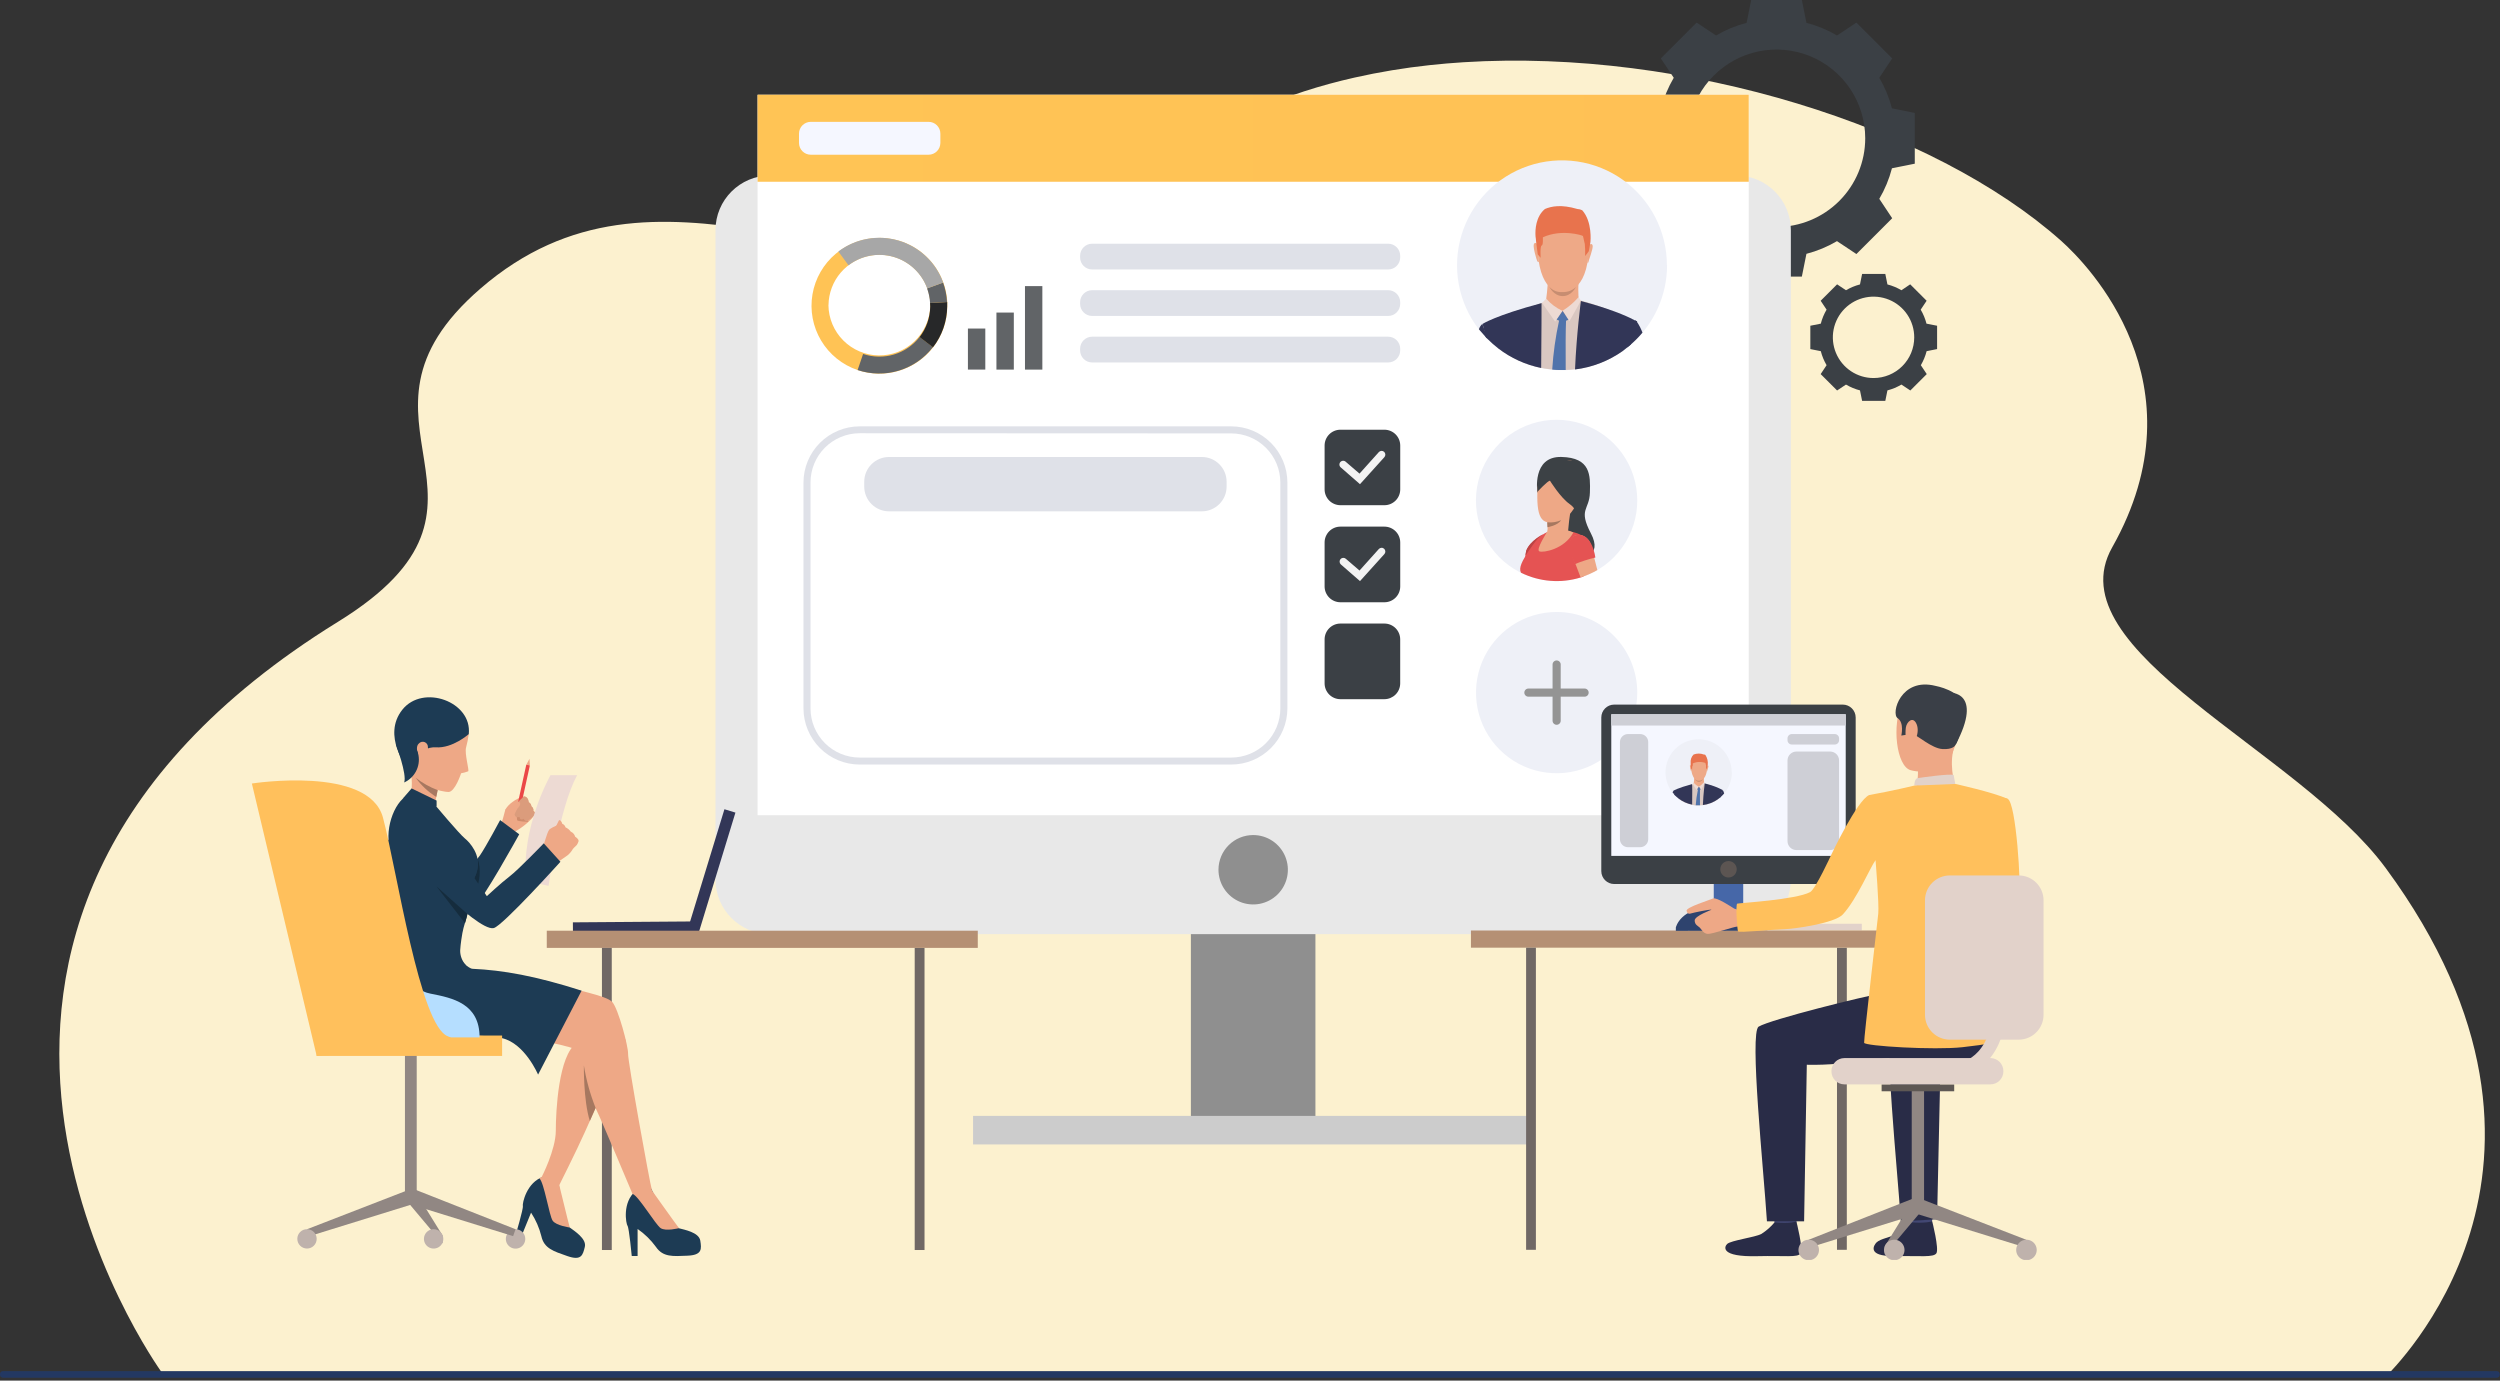 <svg width="536" height="296" viewBox="0 0 536 296" fill="none" xmlns="http://www.w3.org/2000/svg">
<rect x="0" y="0" width="536" height="296" fill="#333333" stroke="none"/>
<path d="M511.795 294.913C481.164 294.913 34.933 295.005 34.675 294.331L34.631 294.246C34.611 294.207 34.596 294.165 34.589 294.122C34.418 293.785 -34.166 199.179 72.456 133.317C114.173 107.548 69.843 90.536 103.02 61.859C141.144 28.891 182.75 65.359 225.144 50.417C232.635 47.778 240.153 43.53 247.676 37.013C251.948 33.335 256.588 30.107 261.522 27.378C262.284 26.952 263.054 26.535 263.832 26.131C266.839 24.572 269.925 23.169 273.078 21.928C275.212 21.084 277.387 20.303 279.602 19.586C283.118 18.448 286.722 17.464 290.415 16.633C295.734 15.438 301.117 14.546 306.537 13.963C308.934 13.703 311.352 13.496 313.789 13.343C361.16 10.358 414.467 27.151 441.978 51.696C447.517 56.64 472.702 82.206 452.85 117.365C440.313 139.559 492.827 160.756 511.486 186.1C558.929 250.535 512.225 294.072 511.795 294.913Z" fill="#FCF1CF"/>
<path d="M535.33 293.965H0.607C0.272 293.965 0 294.237 0 294.571V294.778C0 295.113 0.272 295.384 0.607 295.384H535.33C535.665 295.384 535.937 295.113 535.937 294.778V294.571C535.937 294.237 535.665 293.965 535.33 293.965Z" fill="#233862"/>
<g clip-path="url(#clip0_265_4)">
<path d="M405.635 23.23C405.038 20.931 404.124 18.726 402.92 16.678L405.686 12.518L401.849 8.68L398.011 4.843L393.851 7.609C391.803 6.405 389.598 5.491 387.299 4.894L386.315 0H375.456L374.473 4.894C372.173 5.491 369.968 6.405 367.92 7.609L363.76 4.843L359.922 8.68L356.085 12.518L358.851 16.678C357.647 18.726 356.733 20.931 356.136 23.23L351.242 24.214V35.073L356.136 36.056C356.732 38.356 357.646 40.562 358.851 42.609L356.085 46.769L359.922 50.629L363.76 54.466L367.92 51.7C369.968 52.906 372.173 53.822 374.473 54.422L375.456 59.309H386.315L387.299 54.422C389.598 53.822 391.803 52.906 393.851 51.7L398.011 54.466L401.849 50.629L405.686 46.791L402.92 42.631C404.126 40.584 405.04 38.378 405.635 36.078L410.529 35.095V24.214L405.635 23.23ZM380.886 48.662C377.124 48.662 373.447 47.547 370.319 45.457C367.192 43.367 364.754 40.397 363.315 36.922C361.875 33.446 361.498 29.622 362.232 25.933C362.966 22.244 364.778 18.855 367.437 16.195C370.097 13.535 373.486 11.724 377.175 10.99C380.865 10.256 384.689 10.633 388.164 12.072C391.639 13.512 394.609 15.95 396.699 19.077C398.789 22.205 399.904 25.882 399.904 29.643C399.904 34.688 397.901 39.525 394.334 43.092C390.767 46.658 385.93 48.662 380.886 48.662Z" fill="#3B4045"/>
<path d="M413.038 69.391C412.769 68.337 412.351 67.326 411.798 66.39L413.068 64.482L411.307 62.721L409.546 60.96L407.667 62.229C406.73 61.675 405.72 61.255 404.666 60.982L404.211 58.737H399.236L398.781 60.982C397.728 61.255 396.717 61.675 395.78 62.229L393.873 60.96L392.112 62.721L390.351 64.482L391.62 66.39C391.067 67.326 390.649 68.337 390.38 69.391L388.135 69.838V74.843L390.38 75.29C390.651 76.346 391.068 77.359 391.62 78.298L390.351 80.206L392.112 81.96L393.873 83.721L395.78 82.451C396.717 83.006 397.728 83.426 398.781 83.699L399.236 85.944H404.211L404.666 83.699C405.72 83.426 406.73 83.006 407.667 82.451L409.575 83.721L411.336 81.96L413.097 80.206L411.828 78.298C412.379 77.359 412.797 76.346 413.068 75.29L415.313 74.843V69.838L413.038 69.391ZM401.694 81.05C399.968 81.052 398.281 80.541 396.845 79.583C395.409 78.625 394.29 77.262 393.628 75.668C392.967 74.073 392.794 72.319 393.13 70.626C393.467 68.933 394.298 67.377 395.518 66.157C396.739 64.936 398.294 64.105 399.987 63.769C401.68 63.432 403.435 63.606 405.029 64.267C406.624 64.928 407.986 66.047 408.944 67.483C409.902 68.919 410.413 70.607 410.411 72.333C410.411 74.645 409.493 76.862 407.858 78.497C406.224 80.132 404.006 81.05 401.694 81.05Z" fill="#3B4045"/>
<path d="M255.326 242.306H282.027V161.205H255.326V242.306Z" fill="#8F8F8F"/>
<path d="M165.126 200.277L372.235 200.277C378.71 200.277 383.96 195.027 383.96 188.552V49.352C383.96 42.876 378.71 37.627 372.235 37.627L165.126 37.627C158.651 37.627 153.401 42.876 153.401 49.352L153.401 188.552C153.401 195.027 158.651 200.277 165.126 200.277Z" fill="#E8E8E8"/>
<path d="M162.426 174.787L374.928 174.787V20.317L162.426 20.317L162.426 174.787Z" fill="white"/>
<path d="M162.426 38.969L374.928 38.969V20.31L162.426 20.31V38.969Z" fill="url(#paint0_linear_265_4)"/>
<path d="M261.24 186.453C261.236 187.926 261.669 189.366 262.483 190.593C263.298 191.819 264.459 192.776 265.818 193.343C267.177 193.909 268.674 194.06 270.118 193.775C271.563 193.491 272.891 192.784 273.934 191.744C274.976 190.704 275.687 189.379 275.976 187.935C276.265 186.491 276.119 184.994 275.556 183.633C274.994 182.272 274.04 181.109 272.816 180.29C271.592 179.472 270.153 179.035 268.68 179.035C266.711 179.035 264.822 179.816 263.427 181.206C262.033 182.597 261.246 184.484 261.24 186.453Z" fill="#8F8F8F"/>
<path d="M234.157 57.776L297.619 57.776C299.046 57.776 300.202 56.619 300.202 55.193V54.833C300.202 53.407 299.046 52.25 297.619 52.25L234.157 52.25C232.731 52.25 231.575 53.407 231.575 54.833V55.193C231.575 56.619 232.731 57.776 234.157 57.776Z" fill="#DFE1E8"/>
<path d="M234.157 67.74L297.619 67.74C299.046 67.74 300.202 66.583 300.202 65.157V64.797C300.202 63.371 299.046 62.215 297.619 62.215L234.157 62.215C232.731 62.215 231.575 63.371 231.575 64.797V65.157C231.575 66.583 232.731 67.74 234.157 67.74Z" fill="#DFE1E8"/>
<path d="M234.157 77.712L297.619 77.712C299.046 77.712 300.202 76.555 300.202 75.129V74.769C300.202 73.343 299.046 72.186 297.619 72.186L234.157 72.186C232.731 72.186 231.575 73.343 231.575 74.769V75.129C231.575 76.555 232.731 77.712 234.157 77.712Z" fill="#DFE1E8"/>
<path d="M263.97 163.92H184.314C181.122 163.916 178.062 162.647 175.804 160.392C173.546 158.136 172.273 155.078 172.266 151.886V103.459C172.27 100.265 173.54 97.202 175.799 94.944C178.057 92.685 181.12 91.415 184.314 91.411H263.97C267.164 91.415 270.226 92.685 272.485 94.944C274.743 97.202 276.014 100.265 276.018 103.459V151.886C276.01 155.078 274.738 158.136 272.48 160.392C270.221 162.647 267.161 163.916 263.97 163.92ZM184.314 92.885C182.927 92.886 181.555 93.161 180.274 93.693C178.994 94.225 177.831 95.004 176.852 95.987C175.874 96.969 175.098 98.134 174.571 99.416C174.043 100.699 173.773 102.072 173.777 103.459V151.886C173.779 154.68 174.89 157.359 176.865 159.335C178.841 161.31 181.52 162.421 184.314 162.423H263.97C266.764 162.421 269.443 161.31 271.418 159.335C273.394 157.359 274.504 154.68 274.506 151.886V103.459C274.504 100.665 273.394 97.986 271.418 96.01C269.443 94.035 266.764 92.924 263.97 92.922L184.314 92.885Z" fill="#DFE1E8"/>
<path d="M190.609 109.63L257.667 109.63C260.605 109.63 262.986 107.248 262.986 104.31V103.297C262.986 100.359 260.605 97.978 257.667 97.978L190.609 97.978C187.671 97.978 185.29 100.359 185.29 103.297V104.31C185.29 107.248 187.671 109.63 190.609 109.63Z" fill="#DFE1E8"/>
<path d="M328.745 239.247H208.623V245.366H328.745V239.247Z" fill="#CCCCCC"/>
<path d="M351.029 107.296C351.033 110.928 349.891 114.469 347.766 117.415C345.641 120.36 342.642 122.561 339.194 123.703L338.879 123.806C335.4 124.889 331.668 124.847 328.215 123.684C324.763 122.521 321.765 120.297 319.651 117.33C317.536 114.363 316.413 110.804 316.441 107.161C316.469 103.518 317.647 99.977 319.806 97.042C321.966 94.108 324.997 91.931 328.467 90.821C331.938 89.711 335.67 89.726 339.131 90.863C342.593 91.999 345.607 94.2 347.743 97.151C349.88 100.102 351.03 103.653 351.029 107.296Z" fill="#EEF0F7"/>
<path d="M329.611 105.469C329.611 105.469 328.43 97.824 334.747 97.97C341.065 98.117 340.984 101.889 340.874 105.638C340.764 109.387 338.335 109.101 341.072 114.318C343.809 119.535 338.702 119.535 338.702 119.535L334.747 114.098L329.611 105.469Z" fill="#3C4145"/>
<path d="M334.065 98.704C334.065 98.704 329.78 99.379 329.611 105.469C329.442 111.559 330.77 112.851 334.52 111.589C338.269 110.327 339.45 103.943 339.538 102.96C339.626 101.977 339.847 97.97 334.065 98.704Z" fill="#EEA886"/>
<path d="M341.63 119.88C341.644 120.681 341.425 121.469 340.998 122.148C340.572 122.827 339.958 123.367 339.231 123.703L338.915 123.806C334.67 125.123 330.08 124.758 326.096 122.786C325.568 121.744 326.324 120.269 327.857 118.002C328.914 116.446 329.949 114.854 331.71 114.083C334.322 113.665 337.081 113.643 339.047 114.744C340.537 115.617 341.564 117.209 341.63 119.88Z" fill="#E55353"/>
<path d="M328.664 117.914L326.69 121.017C326.844 120.408 326.964 119.791 327.05 119.168C327.094 118.912 327.138 118.618 327.189 118.295C327.202 118.198 327.221 118.103 327.248 118.009C328.092 116.065 330.726 114.619 330.821 114.568L328.664 117.914Z" fill="#E55353"/>
<path d="M342.473 122.221C341.434 122.822 340.335 123.314 339.194 123.688L338.878 123.791C338.438 122.661 338.064 121.685 337.983 121.436C337.983 121.362 337.902 121.223 337.821 121.039C337.195 119.687 336.803 118.238 336.662 116.754C336.662 115.786 336.978 114.993 337.953 114.766C338.292 114.682 338.644 114.669 338.988 114.729C339.477 114.869 339.923 115.129 340.285 115.486C340.648 115.842 340.916 116.283 341.065 116.769C341.061 116.783 341.061 116.798 341.065 116.813C341.242 117.258 341.372 117.72 341.453 118.192L341.498 118.383C341.564 118.625 341.681 119.117 341.828 119.689C341.974 120.262 342.239 121.267 342.473 122.221Z" fill="#EEA886"/>
<path d="M336.927 108.844C336.56 109.542 336.193 113.9 336.193 113.9C336.193 113.9 330.954 115.881 331.49 114.758C331.717 114.208 331.824 113.615 331.805 113.019C331.809 112.667 331.792 112.314 331.754 111.963C331.754 111.845 331.754 111.779 331.754 111.779C331.754 111.779 337.301 108.14 336.927 108.844Z" fill="#EEA886"/>
<path d="M332.319 103.07C332.319 103.07 334.52 106.651 336.516 108.059C338.512 109.468 337.506 110.598 337.506 110.598C337.506 110.598 342.731 99.592 337.763 98.858C332.796 98.124 329.751 98.036 329.611 105.462C329.611 105.469 331.864 103.011 332.319 103.07Z" fill="#3C4145"/>
<path d="M334.711 111.53C333.904 112.719 331.776 113.034 331.776 113.034C331.78 112.681 331.762 112.328 331.725 111.978C332.742 112.087 333.77 111.933 334.711 111.53Z" fill="#A77860"/>
<path d="M327.256 117.987C327.136 118.37 327.067 118.767 327.051 119.168L327.821 118.002C327.821 118.002 329.201 116.028 329.678 115.514C330.027 115.153 330.413 114.828 330.83 114.546C330.83 114.546 328.085 115.852 327.256 117.987Z" fill="#BD4444"/>
<path d="M337.69 120.929C339.105 120.354 340.562 119.888 342.048 119.535C342.048 119.535 341.373 114.135 338.064 114.707C334.755 115.279 337.69 120.929 337.69 120.929Z" fill="#E55353"/>
<path d="M331.673 114.083C331.673 114.083 329.208 117.884 330.044 118.214C330.881 118.545 335.401 117.767 337.33 114.164C336.449 113.745 335.487 113.521 334.511 113.507C333.534 113.493 332.567 113.69 331.673 114.083Z" fill="#EEA886"/>
<path d="M149.768 197.549L122.825 197.752L122.844 200.217L149.786 200.015L149.768 197.549Z" fill="#323657"/>
<path d="M155.319 173.501L147.441 199.267L149.799 199.988L157.677 174.222L155.319 173.501Z" fill="#323657"/>
<path d="M198.218 203.227H196.112V268.002H198.218V203.227Z" fill="#706865"/>
<path d="M117.227 203.227H209.636V199.543H117.227V203.227Z" fill="#B59074"/>
<path d="M129.055 268.002H131.161V203.227H129.055V268.002Z" fill="#706865"/>
<path d="M89.344 225.467H86.82V257.37H89.344V225.467Z" fill="#918783"/>
<path d="M119.81 253.606C119.852 254.638 120.012 255.663 120.287 256.658C120.625 257.869 121.3 262.528 122.158 263.181C123.017 263.834 125.827 265.559 125.387 267.334C124.947 269.11 124.653 270.35 121.637 269.301C118.622 268.252 116.64 267.65 116.061 265.016C115.613 263.229 114.869 261.53 113.86 259.99L111.658 265.383L110.514 264.92C110.514 264.92 112.245 259.102 112.099 258.581C111.952 258.06 112.891 253.445 116.501 252.293C120.111 251.141 119.81 253.606 119.81 253.606Z" fill="#1D3B54"/>
<path d="M139.849 255.345C140.275 256.285 140.806 257.174 141.433 257.994C142.167 258.992 144.559 263.064 145.601 263.35C146.643 263.636 149.864 264.201 150.143 265.999C150.422 267.797 150.569 269.081 147.399 269.22C144.229 269.36 142.145 269.55 140.626 267.327C139.543 265.836 138.216 264.539 136.701 263.49V269.286H135.446C135.446 269.286 134.874 263.247 134.544 262.822C134.213 262.396 133.362 257.752 136.297 255.338C139.232 252.924 139.849 255.345 139.849 255.345Z" fill="#1D3B54"/>
<path d="M107.563 176.401C107.563 176.401 108.297 173.906 108.341 173.576C108.735 172.918 109.268 172.354 109.904 171.925C110.619 171.361 111.452 170.965 112.34 170.766C112.474 170.777 112.604 170.819 112.719 170.888C112.835 170.956 112.933 171.05 113.008 171.162C113.19 171.413 113.306 171.705 113.345 172.013C113.509 172.1 113.648 172.227 113.749 172.383C113.851 172.538 113.911 172.716 113.925 172.901C114.084 173.002 114.209 173.148 114.284 173.321C114.36 173.493 114.383 173.684 114.351 173.869C114.486 173.949 114.595 174.066 114.664 174.207C114.733 174.348 114.76 174.506 114.74 174.662C114.431 174.957 114.149 175.279 113.896 175.623C112.931 176.622 111.832 177.481 110.631 178.177C110.631 178.177 108.576 179.695 107.563 176.401Z" fill="#EEA886"/>
<path d="M110.638 174.42C110.777 174.872 110.856 175.341 110.872 175.814C110.806 176.151 113.279 176.203 113.279 176.203C113.279 176.203 111.922 174.09 110.638 174.42Z" fill="#CF8C6C"/>
<path d="M82.844 180.701C83.842 179.086 85.17 178.36 89.396 181.28C93.623 184.201 92.625 183.628 93.637 184.56C94.65 185.492 99.082 187.796 99.082 187.796C100.463 186.424 101.74 184.953 102.905 183.393C104.306 181.332 107.226 175.828 107.226 175.828L111.321 178.874C111.321 178.874 103.367 193.306 101.694 194.37C100.021 195.434 95.024 193.637 92.419 192.558C89.814 191.479 87.056 190.034 85.86 189.74C84.664 189.447 80.246 184.905 82.844 180.701Z" fill="#1D3B54"/>
<path d="M112.84 163.929L110.857 172.967L111.624 173.135L113.606 164.097L112.84 163.929Z" fill="#EB4747"/>
<path d="M112.113 170.964C112.113 170.964 110.051 172.725 110.293 173.099C110.349 173.2 110.429 173.285 110.527 173.347C110.624 173.408 110.736 173.444 110.851 173.451L110.33 174.566C110.33 174.566 110.403 175.491 111.394 175.146C111.394 175.146 111.394 176.019 112.289 175.564C112.289 175.564 112.531 176.151 113.023 176.019C113.65 175.629 114.226 175.163 114.74 174.632C114.74 174.632 114.894 174.258 114.351 173.84C114.384 173.655 114.362 173.463 114.286 173.291C114.21 173.118 114.085 172.972 113.925 172.871C113.917 172.685 113.859 172.504 113.757 172.348C113.655 172.192 113.513 172.066 113.346 171.984C113.346 171.984 113.346 170.802 112.34 170.736C112.258 170.806 112.182 170.882 112.113 170.964Z" fill="#DB9C7C"/>
<path d="M108.371 173.605C109.092 172.943 109.915 172.401 110.807 171.998C111.042 171.925 111.291 171.888 111.453 172.079C111.614 172.27 111.548 172.754 110.976 173.326C110.555 173.799 110.202 174.327 109.927 174.897C109.927 174.897 109.171 175.315 108.371 173.605Z" fill="#EEA886"/>
<path d="M102.53 189.462C102.53 189.462 103.359 186.453 102.383 184.12C102.583 185.534 102.345 186.976 101.701 188.251C100.96 189.491 102.53 189.462 102.53 189.462Z" fill="#152C3D"/>
<path d="M117.616 189.931C117.616 189.931 119.818 173.414 123.736 166.209H118.02C118.02 166.209 111.614 177.494 112.818 188.882L117.616 189.931Z" fill="#EDDAD3"/>
<path d="M118.988 177.567C118.988 177.567 119.634 176.349 119.795 175.953C119.957 175.557 120.595 176.247 120.529 176.753C120.463 177.259 118.988 177.567 118.988 177.567Z" fill="#EEA886"/>
<path d="M124.051 180.326C123.972 180.619 123.845 180.896 123.677 181.148C123.677 181.148 123.28 181.522 123.009 181.809C122.928 181.904 122.855 181.985 122.818 182.036C122.539 182.515 122.185 182.947 121.769 183.313C121.196 183.775 119.017 185.191 119.017 185.191L117.484 183.548L116.251 182.271C116.251 182.271 117.293 178.36 117.77 177.868C117.815 177.82 117.864 177.776 117.917 177.736C118.292 177.483 118.693 177.269 119.113 177.098C119.208 177.039 120.199 176.489 120.514 176.606C120.692 176.663 120.853 176.765 120.981 176.901C121.109 177.037 121.201 177.203 121.248 177.384C121.7 177.58 122.088 177.898 122.37 178.301C122.601 178.399 122.806 178.549 122.97 178.738C123.134 178.928 123.253 179.152 123.317 179.395C123.317 179.395 124.073 179.813 124.051 180.326Z" fill="#EEA886"/>
<path d="M134.169 222.979C134.169 222.979 130.398 231.476 127.698 237.537C127.25 238.557 126.825 239.511 126.458 240.34L125.416 242.673C123.706 246.54 119.48 254.949 119.48 254.949C119.48 254.949 116.303 255.073 116.119 252.381C116.119 252.381 119.164 246.511 119.164 242.431C119.164 238.351 119.722 226.23 123.64 223.618C128.424 220.433 131.528 219.824 134.169 222.979Z" fill="#EEA886"/>
<path d="M99.25 206.829C99.668 207.25 100.168 207.582 100.718 207.805C101.393 207.989 112.663 208.847 117.873 210.564C123.082 212.281 130.009 213.382 131.293 214.857C132.577 216.332 134.727 224.395 134.661 225.944C134.595 227.492 139.239 253.298 139.797 255.294C140.105 256.365 135.6 255.954 135.6 255.954C135.6 255.954 129.202 240.699 127.837 237.882C125.328 232.701 125.203 226.362 124.286 225.408C123.368 224.454 113.133 222.224 107.248 222.224C101.363 222.224 88.171 222.715 86.784 221.915C85.397 221.116 76.548 215.312 80.224 207.519C83.9 199.727 99.25 206.829 99.25 206.829Z" fill="#EEA886"/>
<path d="M124.697 212.399L115.364 230.397C115.364 230.397 112.553 223.735 107.652 222.583C102.751 221.431 83.174 222.055 83.174 222.055C83.174 222.055 74.193 210.652 81.883 204.716C89.572 198.78 98.553 205.655 98.553 205.655C98.553 205.655 100.41 207.666 101.305 207.71C107.835 208.011 114.791 209.229 124.697 212.399Z" fill="#1D3B54"/>
<path d="M145.58 263.313C145.58 263.313 142.74 264.047 141.647 263.313C140.553 262.58 136.855 256.343 135.63 255.976C135.63 255.976 136.819 253.562 139.827 255.316C139.849 255.345 144.772 262.272 145.58 263.313Z" fill="#EEA886"/>
<path d="M122.158 263.181C122.158 263.181 119.223 262.778 118.489 261.714C117.755 260.65 116.647 253.459 115.649 252.659C115.649 252.659 117.645 250.862 119.788 253.606C119.81 253.606 121.798 261.949 122.158 263.181Z" fill="#EEA886"/>
<path d="M92.514 150.419C94.489 150.309 96.429 150.974 97.92 152.274C99.411 153.573 100.336 155.403 100.498 157.375C100.381 158.341 100.193 159.298 99.933 160.236C99.544 161.491 100.666 165.204 100.373 165.373C99.884 165.56 99.377 165.7 98.861 165.791C98.861 165.791 97.555 169.841 96.132 169.804C94.708 169.768 89.323 168.689 86.784 163.626C84.245 158.563 83.467 150.866 92.514 150.419Z" fill="#EEA886"/>
<path d="M94.21 167.985C94.21 167.985 94.034 168.557 93.836 169.401C93.733 169.826 93.63 170.333 93.535 170.868C93.216 172.301 93.216 173.787 93.535 175.219C93.535 175.219 90.394 176.313 87.907 171.866C87.907 171.866 88.971 167.075 87.584 164.169C86.197 161.264 94.21 167.985 94.21 167.985Z" fill="#EEA886"/>
<path d="M100.498 157.389C100.498 157.389 97.057 160.478 93.425 160.229C89.793 159.979 87.327 164.631 87.327 164.631C87.327 164.631 81.832 157.727 86.263 152.158C90.695 146.589 101.283 150.463 100.498 157.389Z" fill="#1D3B54"/>
<path d="M91.744 160.207C91.759 159.976 91.7 159.745 91.577 159.549C91.453 159.353 91.271 159.2 91.057 159.113C90.842 159.025 90.605 159.007 90.38 159.061C90.154 159.115 89.951 159.239 89.8 159.415C88.655 160.368 90.196 163.692 91.135 163.362C92.075 163.032 91.766 160.926 91.744 160.207Z" fill="#EEA886"/>
<path d="M93.835 169.401C93.732 169.826 93.63 170.333 93.534 170.868C91.815 169.796 90.32 168.401 89.132 166.759C90.556 167.874 92.142 168.765 93.835 169.401Z" fill="#A77860"/>
<path d="M102.369 186.372C101.701 189.447 99.963 189.601 100.065 191.868C100.168 194.136 100.85 194.334 99.676 197.907C99.458 198.601 99.279 199.306 99.141 200.02L99.097 200.284C99.016 200.695 98.95 201.114 98.899 201.524C98.788 202.258 98.715 202.992 98.664 203.726C98.635 204.878 99.05 205.997 99.823 206.851C99.823 206.851 88.355 213.712 80.481 212.787C80.481 212.787 82.521 204.217 83.644 201.275C84.766 198.333 84.429 184.729 83.6 181.809C82.382 177.501 84.818 171.044 88.142 170.201L93.278 172.593C93.278 172.593 98.48 178.8 99.647 179.739C100.814 180.679 103.037 183.276 102.369 186.372Z" fill="#1D3B54"/>
<path d="M85.302 173.818C86.769 172.6 88.868 170.523 91.949 174.632C95.031 178.741 97.262 181.39 97.929 182.594C98.597 183.797 104.379 192.132 104.379 192.132C104.379 192.132 107.446 189.278 109.207 187.943C111.188 186.431 116.581 180.811 116.581 180.811L120.155 184.766C120.155 184.766 107.776 198.501 105.861 198.978C103.946 199.455 98.59 194.642 96.462 192.771C94.334 190.9 88.391 184.098 87.349 183.437C86.307 182.777 81.501 176.98 85.302 173.818Z" fill="#1D3B54"/>
<path d="M127.698 237.537C127.25 238.557 126.825 239.511 126.458 240.34C125.064 235.871 125.181 228.409 125.181 228.409C125.68 231.535 126.525 234.597 127.698 237.537Z" fill="#A77860"/>
<path d="M107.652 222.018H67.897V226.391H107.652V222.018Z" fill="#FFC05C"/>
<path d="M88.582 208.062C88.582 208.062 87.584 212.112 92.302 213.037C97.02 213.961 102.824 215.135 102.824 222.414H86.454L88.582 208.062Z" fill="#B5DEFF"/>
<path d="M112.847 163.942L113.522 162.694L113.61 164.111L112.847 163.942Z" fill="#EEA886"/>
<path d="M67.897 226.391L54 167.985C54 167.985 79.124 164.059 82.117 175.322C85.111 186.585 90.034 220.081 96.058 222.194C102.083 224.307 67.897 226.391 67.897 226.391Z" fill="#FFC05C"/>
<path d="M100.226 195.97C100.226 195.97 99.97 197.041 99.698 197.929L93.571 190.041L100.226 195.97Z" fill="#152C3D"/>
<path d="M84.891 159.642C84.891 159.642 87.305 166.026 86.652 167.765C87.732 167.274 88.62 166.441 89.177 165.394C89.734 164.347 89.93 163.145 89.733 161.975C89.044 157.793 84.891 159.642 84.891 159.642Z" fill="#1D3B54"/>
<path d="M93.608 172.916V171.646L88.244 169.034L86.388 171.177L93.608 172.916Z" fill="#1D3B54"/>
<path d="M112.619 265.617C112.62 266.03 112.499 266.434 112.271 266.777C112.043 267.121 111.718 267.389 111.338 267.548C110.957 267.707 110.538 267.749 110.133 267.67C109.728 267.59 109.356 267.392 109.064 267.101C108.772 266.81 108.573 266.438 108.492 266.034C108.411 265.63 108.452 265.21 108.609 264.829C108.767 264.448 109.034 264.122 109.377 263.893C109.719 263.663 110.123 263.541 110.535 263.541C111.086 263.541 111.615 263.76 112.006 264.149C112.397 264.538 112.617 265.066 112.619 265.617Z" fill="#BFB2AC"/>
<path d="M65.82 263.548L66.341 265.03L88.581 258.141L87.517 255.14L65.82 263.548Z" fill="#918783"/>
<path d="M110.535 263.548L110.014 265.03L87.774 258.141L88.75 254.956L110.535 263.548Z" fill="#918783"/>
<path d="M94.87 264.869V266.593L87.774 258.141L88.75 254.956L94.87 264.869Z" fill="#918783"/>
<path d="M95.046 265.617C95.046 266.028 94.924 266.43 94.696 266.771C94.468 267.113 94.143 267.379 93.764 267.536C93.384 267.693 92.967 267.734 92.564 267.654C92.161 267.574 91.791 267.376 91.501 267.086C91.21 266.795 91.013 266.425 90.933 266.023C90.852 265.62 90.894 265.202 91.051 264.823C91.208 264.443 91.474 264.119 91.815 263.891C92.157 263.663 92.558 263.541 92.969 263.541C93.52 263.541 94.048 263.76 94.437 264.149C94.827 264.539 95.046 265.067 95.046 265.617Z" fill="#BFB2AC"/>
<path d="M65.821 267.687C66.968 267.687 67.897 266.757 67.897 265.61C67.897 264.463 66.968 263.534 65.821 263.534C64.674 263.534 63.744 264.463 63.744 265.61C63.744 266.757 64.674 267.687 65.821 267.687Z" fill="#BFB2AC"/>
<path d="M357.42 56.851C357.418 60.08 356.722 63.27 355.378 66.206C354.035 69.141 352.076 71.754 349.635 73.867C349.378 74.094 349.114 74.314 348.842 74.52C348.571 74.725 348.233 74.989 347.918 75.253C344.887 77.403 341.37 78.764 337.682 79.216C337.022 79.294 336.347 79.345 335.657 79.37H334.923C334.189 79.37 333.456 79.37 332.766 79.267C328.569 78.859 324.57 77.283 321.224 74.718C320.426 74.102 319.669 73.435 318.957 72.722L318.546 72.296C318.057 71.763 317.567 71.206 317.078 70.623C314.892 67.791 313.413 64.479 312.763 60.961C312.114 57.442 312.313 53.82 313.344 50.394C314.375 46.968 316.208 43.837 318.691 41.262C321.175 38.686 324.236 36.74 327.622 35.585C331.009 34.43 334.621 34.099 338.161 34.619C341.701 35.14 345.065 36.498 347.975 38.579C350.885 40.661 353.256 43.406 354.892 46.588C356.529 49.769 357.383 53.295 357.383 56.873L357.42 56.851Z" fill="#EEF0F7"/>
<path d="M349.577 69.259L347.919 75.217C344.888 77.366 341.371 78.728 337.683 79.179C337.023 79.257 336.347 79.309 335.658 79.333H334.924C334.19 79.333 333.457 79.333 332.767 79.23C328.57 78.823 324.571 77.246 321.225 74.681C320.909 72.715 320.565 70.535 320.264 68.496C321.922 67.879 327.183 66.096 330.536 64.966L330.676 64.922L330.888 64.849L331.453 64.658L331.967 64.482L333.302 64.034H333.368H333.412L337.874 64.372L338.607 64.431H338.842H338.945C339.216 64.504 339.994 64.709 341.036 65.025C343.67 65.861 347.963 67.402 349.577 69.259Z" fill="#D9C7C1"/>
<path d="M336.09 45.676C336.09 45.676 341.447 46.578 340.544 54.965C339.642 63.352 334.902 62.611 334.586 62.596C334.271 62.581 329.832 62.699 329.597 52.448C329.597 52.448 329.531 44.869 336.09 45.676Z" fill="#EEA987"/>
<path d="M338.438 60.167C338.438 60.167 338.255 63.623 338.577 64.372C338.9 65.12 334.292 67.505 331.401 64.79C331.401 64.79 331.988 61.019 331.805 59.654C331.621 58.289 338.438 60.167 338.438 60.167Z" fill="#EEA987"/>
<path d="M340.647 52.595C340.647 52.595 341.241 51.971 341.454 52.595C341.667 53.219 340.5 56.059 340.574 56.191C340.574 56.191 340.464 56.433 340.324 56.301C340.357 55.06 340.465 53.823 340.647 52.595Z" fill="#EEA987"/>
<path d="M329.662 52.368C329.662 52.368 329.09 51.722 328.855 52.368C328.62 53.013 329.479 55.816 329.589 55.992C329.589 55.992 329.779 56.279 329.919 56.154C329.911 54.888 329.826 53.623 329.662 52.368Z" fill="#EEA987"/>
<path d="M340.991 51.883C340.808 53.028 340.632 53.879 340.632 53.879L339.854 54.899C339.884 54.03 339.859 53.16 339.781 52.294C339.737 52.162 339.685 51.928 339.626 51.671C339.538 51.245 339.443 50.761 339.384 50.607C339.326 50.453 334.791 49.036 330.792 50.878C330.806 51.123 330.806 51.368 330.792 51.612C330.792 52.06 330.748 52.566 330.535 52.639C330.154 52.779 330.315 55.273 330.315 55.273L329.691 54.54C329.691 54.54 329.508 53.241 329.332 51.744C329.332 51.392 329.251 51.01 329.215 50.68C329.119 49.213 329.273 46.439 331.232 44.81C332.56 44.245 334.674 43.761 338.196 44.81C338.557 44.822 338.91 44.914 339.23 45.082C341.453 47.547 340.991 51.883 340.991 51.883Z" fill="#E8734D"/>
<path d="M332.172 61.481C332.526 61.88 332.969 62.19 333.464 62.387C333.96 62.585 334.495 62.664 335.026 62.618C335.55 62.641 336.073 62.556 336.564 62.371C337.054 62.186 337.502 61.903 337.88 61.54C337.88 61.54 336.934 63.506 335.019 63.484C333.104 63.462 332.172 61.481 332.172 61.481Z" fill="#C78D71"/>
<path d="M330.858 64.864C331.31 65.598 331.917 66.223 332.637 66.696C333.358 67.169 334.173 67.478 335.026 67.6C336.75 67.747 338.247 65.561 338.952 64.482C337.645 64.004 336.256 63.791 334.867 63.857C333.477 63.922 332.114 64.265 330.858 64.864Z" fill="#EEA987"/>
<path d="M338.445 63.69C337.46 64.838 336.305 65.828 335.019 66.624L336.486 68.862L338.959 64.46L338.445 63.69Z" fill="#EDDAD3"/>
<path d="M331.512 64.027C332.473 65.156 333.673 66.056 335.027 66.661L333.427 68.972L330.624 64.937L331.512 64.027Z" fill="#EDDAD3"/>
<path d="M335.026 66.661L336.266 68.554C335.877 68.762 335.442 68.867 335.002 68.86C334.561 68.852 334.13 68.732 333.749 68.51L335.026 66.661Z" fill="#5073AB"/>
<path d="M351.015 68.906L350.978 69.031C350.839 69.523 350.318 71.386 349.635 73.867C349.379 74.094 349.114 74.314 348.843 74.52C348.571 74.725 348.234 74.989 347.918 75.253C344.888 77.403 341.37 78.764 337.683 79.216C338.02 71.423 338.945 64.541 338.945 64.541C339.678 64.731 340.361 64.922 341.021 65.113C346.73 66.749 349.628 68.187 350.611 68.738L351.015 68.906Z" fill="#323657"/>
<path d="M330.426 78.893C327.078 78.215 323.93 76.78 321.224 74.696C320.427 74.08 319.669 73.413 318.957 72.7L318.546 72.274C318.15 70.601 317.893 69.508 317.871 69.442C317.871 69.442 320.659 67.615 330.506 64.988C330.506 65.208 330.514 71.526 330.426 78.893Z" fill="#323657"/>
<path d="M335.76 68.76C335.665 70.814 335.658 74.791 335.687 79.333H334.953C334.219 79.333 333.486 79.333 332.796 79.23C333.018 75.703 333.508 72.198 334.263 68.745C334.373 68.29 334.44 68.063 334.44 68.063L335.76 68.283C335.76 68.434 335.76 68.593 335.76 68.76Z" fill="#5073AB"/>
<path d="M352.145 71.32C351.378 72.235 350.539 73.087 349.635 73.867C349.378 74.094 349.114 74.314 348.843 74.52L350.611 68.65C350.744 68.745 350.86 68.862 350.956 68.995C351.444 69.719 351.843 70.5 352.145 71.32Z" fill="#323657"/>
<path d="M318.957 72.7L318.547 72.274C318.057 71.741 317.568 71.183 317.079 70.601C317.217 70.155 317.47 69.753 317.813 69.435L318.957 72.7Z" fill="#323657"/>
<path d="M199.084 26.122H173.836C172.438 26.122 171.305 27.255 171.305 28.653V30.641C171.305 32.039 172.438 33.173 173.836 33.173H199.084C200.483 33.173 201.616 32.039 201.616 30.641V28.653C201.616 27.255 200.483 26.122 199.084 26.122Z" fill="#F5F7FF"/>
<path d="M183.874 79.34C186.05 80.079 188.369 80.291 190.642 79.96C192.916 79.63 195.079 78.766 196.954 77.439C198.829 76.112 200.364 74.36 201.432 72.326C202.5 70.292 203.071 68.034 203.098 65.737C203.098 65.414 203.098 65.084 203.098 64.761C202.9 61.064 201.3 57.582 198.624 55.024C195.948 52.467 192.397 51.026 188.695 50.996C185.232 50.96 181.869 52.16 179.211 54.381C176.553 56.602 174.774 59.697 174.193 63.112C173.613 66.526 174.268 70.036 176.043 73.01C177.817 75.985 180.594 78.229 183.874 79.34ZM177.63 65.399C177.665 62.846 178.594 60.385 180.255 58.445C181.916 56.506 184.205 55.21 186.723 54.783C189.241 54.356 191.829 54.826 194.037 56.11C196.244 57.394 197.932 59.411 198.806 61.811C199.173 62.816 199.388 63.869 199.444 64.937C199.444 65.179 199.444 65.421 199.444 65.671C199.344 68.522 198.131 71.22 196.065 73.189C194 75.157 191.246 76.239 188.393 76.202C185.541 76.166 182.815 75.014 180.801 72.994C178.787 70.973 177.643 68.245 177.615 65.392L177.63 65.399Z" fill="#FFC355"/>
<path d="M197.14 72.23L200.017 74.432C198.166 76.821 195.619 78.577 192.727 79.457C189.835 80.336 186.742 80.295 183.874 79.34L185.048 75.892C187.2 76.617 189.525 76.653 191.699 75.995C193.872 75.338 195.787 74.019 197.177 72.223L197.14 72.23Z" fill="#616467"/>
<path d="M199.407 64.959L203.076 64.761C203.076 65.084 203.076 65.414 203.076 65.737C203.045 68.902 201.975 71.97 200.031 74.468L197.154 72.267C198.609 70.396 199.41 68.099 199.436 65.729C199.422 65.443 199.422 65.201 199.407 64.959Z" fill="#272829"/>
<path d="M199.407 64.959C199.35 63.891 199.135 62.838 198.769 61.833L202.195 60.586C202.681 61.931 202.968 63.34 203.046 64.768L199.407 64.959Z" fill="#616467"/>
<path d="M179.75 53.923C181.569 52.55 183.685 51.623 185.928 51.216C188.171 50.809 190.477 50.935 192.663 51.582C194.848 52.229 196.851 53.381 198.511 54.943C200.17 56.506 201.44 58.436 202.217 60.578L198.791 61.833C198.206 60.224 197.25 58.776 196.002 57.604C194.754 56.433 193.248 55.571 191.605 55.089C189.962 54.607 188.23 54.518 186.546 54.829C184.863 55.14 183.276 55.843 181.915 56.88L179.75 53.923Z" fill="#A7A7A7"/>
<path d="M287.384 92.13H296.813C297.714 92.13 298.578 92.488 299.215 93.125C299.852 93.762 300.21 94.626 300.21 95.527V104.926C300.21 105.825 299.853 106.688 299.217 107.323C298.581 107.959 297.719 108.316 296.82 108.316H287.384C286.486 108.314 285.624 107.956 284.989 107.321C284.354 106.686 283.996 105.825 283.994 104.926V95.52C283.994 94.621 284.351 93.758 284.987 93.123C285.623 92.487 286.485 92.13 287.384 92.13Z" fill="#3B4045"/>
<path d="M291.58 103.811L287.479 100.23C287.392 100.162 287.321 100.078 287.268 99.981C287.216 99.885 287.183 99.779 287.173 99.67C287.163 99.56 287.176 99.45 287.209 99.346C287.243 99.241 287.298 99.145 287.371 99.062C287.443 98.98 287.532 98.913 287.631 98.866C287.73 98.819 287.838 98.793 287.948 98.789C288.057 98.785 288.167 98.803 288.269 98.843C288.371 98.882 288.464 98.943 288.543 99.02L291.478 101.544L295.616 96.936C295.686 96.856 295.771 96.791 295.866 96.745C295.962 96.698 296.065 96.671 296.171 96.665C296.277 96.659 296.383 96.674 296.483 96.709C296.583 96.744 296.675 96.799 296.753 96.87C296.912 97.014 297.007 97.216 297.018 97.43C297.029 97.644 296.955 97.854 296.812 98.014L291.58 103.811Z" fill="#F3F3F3"/>
<path d="M287.384 112.909H296.813C297.714 112.909 298.578 113.267 299.215 113.904C299.852 114.542 300.21 115.406 300.21 116.307V125.735C300.21 126.634 299.853 127.497 299.217 128.132C298.581 128.768 297.719 129.125 296.82 129.125H287.384C286.486 129.123 285.624 128.766 284.989 128.13C284.354 127.495 283.996 126.634 283.994 125.735V116.299C283.994 115.4 284.351 114.538 284.987 113.902C285.623 113.267 286.485 112.909 287.384 112.909Z" fill="#3B4045"/>
<path d="M291.581 124.591L287.479 121.017C287.32 120.874 287.223 120.674 287.21 120.46C287.196 120.246 287.266 120.035 287.406 119.873C287.547 119.712 287.746 119.615 287.959 119.601C288.172 119.587 288.382 119.659 288.543 119.799L291.478 122.323L295.616 117.715C295.686 117.636 295.771 117.571 295.867 117.524C295.962 117.478 296.065 117.451 296.171 117.445C296.277 117.438 296.383 117.453 296.483 117.489C296.583 117.524 296.675 117.578 296.754 117.649C296.912 117.794 297.007 117.995 297.018 118.21C297.029 118.424 296.955 118.634 296.812 118.794L291.581 124.591Z" fill="#F3F3F3"/>
<path d="M287.384 133.689H296.813C297.712 133.689 298.574 134.046 299.21 134.682C299.846 135.318 300.203 136.18 300.203 137.079V146.508C300.203 147.408 299.846 148.271 299.21 148.907C298.575 149.544 297.712 149.903 296.813 149.905H287.384C286.485 149.905 285.623 149.548 284.987 148.912C284.351 148.276 283.994 147.414 283.994 146.515V137.087C283.994 136.187 284.351 135.324 284.987 134.687C285.622 134.05 286.484 133.691 287.384 133.689Z" fill="#3B4045"/>
<path d="M217.362 67.013H213.635V79.245H217.362V67.013Z" fill="#616467"/>
<path d="M351.029 148.496C351.029 151.915 350.015 155.258 348.116 158.101C346.216 160.943 343.517 163.159 340.358 164.468C337.199 165.776 333.723 166.118 330.37 165.451C327.016 164.784 323.936 163.138 321.518 160.72C319.101 158.303 317.454 155.222 316.787 151.869C316.12 148.515 316.463 145.04 317.771 141.881C319.079 138.722 321.295 136.022 324.138 134.123C326.981 132.223 330.323 131.209 333.742 131.209C336.012 131.209 338.26 131.656 340.358 132.525C342.455 133.394 344.361 134.667 345.966 136.272C347.571 137.878 348.845 139.783 349.713 141.881C350.582 143.978 351.029 146.226 351.029 148.496Z" fill="#EEF0F7"/>
<path d="M211.25 70.44H207.522V79.238H211.25V70.44Z" fill="#616467"/>
<path d="M223.481 61.342H219.754V79.245H223.481V61.342Z" fill="#616467"/>
<path d="M375.177 199.477H399.171V198.054H375.177V199.477Z" fill="#E2D2CA"/>
<path d="M395.956 203.183H393.851V267.958H395.956V203.183Z" fill="#706865"/>
<path d="M362.249 199.683H378.927V197.65H362.249V199.683Z" fill="#CCBDB7"/>
<path d="M367.429 199.477H373.746V180.297H367.429V199.477Z" fill="#4667A8"/>
<path d="M315.369 203.183H407.777V199.499H315.369V203.183Z" fill="#B59074"/>
<path d="M425.513 177.208C425.513 177.208 426.525 191.384 423.752 193.079C422.02 194.143 415.101 197.724 415.306 198.399C415.512 199.074 419.21 204.379 419.21 204.379C419.21 204.379 432.498 195.625 432.931 192.873C433.364 190.122 432.271 172.116 430.451 171.287C429.079 170.663 428.36 171.177 426.635 172.461C424.214 174.251 425.513 177.208 425.513 177.208Z" fill="#FFC05C"/>
<path d="M409.135 259.116C409.135 259.116 409.546 261.985 409.597 262.411C409.648 262.837 414.198 262.162 414.198 262.162L414.565 258.742C414.565 258.742 409.729 258.713 409.135 259.116Z" fill="#424773"/>
<path d="M409.582 262.051C408.771 263.019 407.816 263.855 406.75 264.532C405.356 265.265 403.17 265.581 402.348 266.359C401.761 266.924 400.183 269.345 405.972 269.294C411.762 269.242 414.543 269.631 415.159 268.707C415.775 267.782 414.264 261.846 414.264 261.846C414.264 261.846 412.892 262.345 409.582 262.051Z" fill="#292C47"/>
<path d="M380.049 259.146C380.049 259.146 380.46 262.007 380.511 262.44C380.562 262.873 385.112 262.184 385.112 262.184L385.479 258.772C385.479 258.772 380.614 258.735 380.049 259.146Z" fill="#424773"/>
<path d="M380.468 262.073C379.655 263.041 378.7 263.88 377.635 264.561C376.241 265.295 371.112 265.933 370.298 266.711C369.703 267.268 368.713 269.536 376.858 269.323C382.639 269.176 385.428 269.668 386.044 268.736C386.66 267.804 385.149 261.883 385.149 261.883C385.149 261.883 383.85 262.411 380.468 262.073Z" fill="#292C47"/>
<path d="M423.81 209.574C423.81 209.574 407.286 212.369 403.551 212.956C399.817 213.543 379.587 218.577 377.056 220.11C375.045 221.336 378.112 250.664 378.831 261.853H386.8L387.379 228.284C396.918 228.526 403.771 226.083 410.735 227.11C417.698 228.138 423.502 229.671 427.926 223.735C427.941 223.735 428.11 210.872 423.81 209.574Z" fill="#292C47"/>
<path d="M407.536 261.883L415.306 261.398L416.04 228.284C419.005 228.38 421.973 228.193 424.904 227.727L431.17 213.147C425.674 214.248 408.064 218.687 405.716 220.11C403.728 221.336 406.824 250.693 407.536 261.883Z" fill="#292C47"/>
<path d="M416.216 147.645C416.216 147.645 410.162 145.972 407.851 150.676C405.54 155.379 406.589 164.287 409.641 165.13C412.694 165.974 417.081 164.998 418.351 162.071C419.62 159.143 420.625 154.99 420.325 152.297C420.024 149.604 417.822 148.291 416.216 147.645Z" fill="#EEA886"/>
<path d="M411.219 164.191C411.219 164.191 411.285 167.765 410.896 168.528C410.507 169.291 419.327 169.1 419.327 169.1C419.327 169.1 417.94 164.808 418.725 161.146C419.511 157.485 411.219 164.191 411.219 164.191Z" fill="#EEA886"/>
<path d="M419.202 159.796C419.202 159.796 418.732 160.75 416.443 160.596C414.154 160.442 411.145 157.661 410.177 157.441C409.208 157.221 409.15 156.641 409.15 156.641L408.636 157.551L407.638 157.705C407.638 157.705 408.313 154.939 406.846 153.97C405.378 153.002 407.506 145.165 414.961 147.051C414.961 147.051 420.648 148.093 420.721 151.27C420.794 154.447 420.303 158.108 419.202 159.796Z" fill="#3A3F47"/>
<path d="M410.427 168.432C410.427 168.432 410.427 166.965 411.116 166.84C411.806 166.715 418.058 165.835 418.865 166.158L419.21 168.08C419.21 168.08 417.654 169.041 410.427 168.432Z" fill="#E2D2CA"/>
<path d="M408.614 155.988C408.782 154.792 410.14 153.427 410.918 155.254C411.695 157.081 410.389 159.825 409.516 159.657C408.643 159.488 408.401 157.609 408.614 155.988Z" fill="#EEA886"/>
<path d="M417.984 148.496C417.984 148.496 425.366 148.151 419.276 159.679L417.984 148.496Z" fill="#3A3F47"/>
<path d="M434.435 265.808L433.892 267.356L410.676 260.166L411.791 257.033L434.435 265.808Z" fill="#918783"/>
<path d="M409.876 259.065H412.518V233.831H409.876V259.065Z" fill="#918783"/>
<path d="M403.419 233.971H418.981V232.481H403.419V233.971Z" fill="#5E5854"/>
<path d="M387.761 265.808L388.311 267.356L411.52 260.166L410.5 256.835L387.761 265.808Z" fill="#918783"/>
<path d="M404.108 267.188V268.985L411.519 260.166L410.499 256.835L404.108 267.188Z" fill="#918783"/>
<path d="M385.589 267.958C385.582 268.395 385.705 268.824 385.942 269.191C386.18 269.558 386.521 269.846 386.922 270.018C387.324 270.19 387.768 270.239 388.197 270.158C388.626 270.077 389.022 269.871 389.333 269.564C389.645 269.258 389.858 268.866 389.946 268.438C390.034 268.01 389.993 267.566 389.827 267.161C389.662 266.757 389.38 266.411 389.017 266.167C388.654 265.924 388.227 265.794 387.79 265.794C387.213 265.793 386.658 266.02 386.247 266.425C385.835 266.83 385.599 267.381 385.589 267.958Z" fill="#BFB2AC"/>
<path d="M403.925 267.958C403.918 268.395 404.041 268.824 404.278 269.191C404.516 269.558 404.857 269.846 405.258 270.018C405.66 270.19 406.103 270.239 406.533 270.158C406.962 270.077 407.358 269.871 407.669 269.564C407.981 269.258 408.194 268.866 408.282 268.438C408.37 268.01 408.329 267.566 408.163 267.161C407.998 266.757 407.716 266.411 407.353 266.167C406.99 265.924 406.563 265.794 406.126 265.794C405.549 265.793 404.994 266.02 404.583 266.425C404.171 266.83 403.935 267.381 403.925 267.958Z" fill="#BFB2AC"/>
<path d="M432.27 267.958C432.263 268.395 432.385 268.824 432.623 269.191C432.86 269.558 433.201 269.846 433.603 270.018C434.004 270.19 434.448 270.239 434.878 270.158C435.307 270.077 435.703 269.871 436.014 269.564C436.326 269.258 436.539 268.866 436.627 268.438C436.715 268.01 436.673 267.566 436.508 267.161C436.343 266.757 436.06 266.411 435.698 266.167C435.335 265.924 434.908 265.794 434.471 265.794C433.894 265.793 433.339 266.02 432.927 266.425C432.516 266.83 432.279 267.381 432.27 267.958Z" fill="#BFB2AC"/>
<path d="M395.443 232.489H426.744C428.28 232.489 429.525 231.244 429.525 229.708V229.634C429.525 228.099 428.28 226.853 426.744 226.853H395.443C393.907 226.853 392.662 228.099 392.662 229.634V229.708C392.662 231.244 393.907 232.489 395.443 232.489Z" fill="#E2D2CA"/>
<path d="M327.197 267.958H329.296V203.183H327.197V267.958Z" fill="#706865"/>
<path d="M346.091 189.535H395.084C396.616 189.535 397.857 188.293 397.857 186.761V153.838C397.857 152.306 396.616 151.064 395.084 151.064H346.091C344.56 151.064 343.318 152.306 343.318 153.838V186.761C343.318 188.293 344.56 189.535 346.091 189.535Z" fill="#3B4045"/>
<path d="M345.46 183.504H395.722V153.141H345.46V183.504Z" fill="#F5F7FF"/>
<path d="M345.46 155.555H395.722V153.141H345.46V155.555Z" fill="#CECFD6"/>
<path d="M349.033 181.64H351.66C352.608 181.64 353.377 180.871 353.377 179.923V159.099C353.377 158.151 352.608 157.382 351.66 157.382H349.033C348.085 157.382 347.316 158.151 347.316 159.099V179.923C347.316 180.871 348.085 181.64 349.033 181.64Z" fill="#CECFD6"/>
<path d="M384.166 159.627H393.374C393.885 159.627 394.299 159.213 394.299 158.703V158.307C394.299 157.796 393.885 157.382 393.374 157.382H384.166C383.655 157.382 383.241 157.796 383.241 158.307V158.703C383.241 159.213 383.655 159.627 384.166 159.627Z" fill="#CECFD6"/>
<path d="M385.156 182.256H392.384C393.441 182.256 394.299 181.399 394.299 180.341V163.047C394.299 161.989 393.441 161.131 392.384 161.131H385.156C384.099 161.131 383.241 161.989 383.241 163.047V180.341C383.241 181.399 384.099 182.256 385.156 182.256Z" fill="#CECFD6"/>
<path d="M368.83 186.372C368.83 186.721 368.933 187.061 369.127 187.351C369.32 187.64 369.595 187.866 369.917 187.999C370.239 188.133 370.593 188.168 370.935 188.1C371.276 188.032 371.59 187.864 371.836 187.618C372.083 187.371 372.25 187.058 372.318 186.716C372.386 186.374 372.351 186.02 372.218 185.699C372.085 185.377 371.859 185.102 371.569 184.908C371.28 184.715 370.939 184.611 370.591 184.611C370.124 184.611 369.676 184.797 369.346 185.127C369.016 185.458 368.83 185.905 368.83 186.372Z" fill="#5C5552"/>
<path d="M359.299 199.58V198.846C359.299 198.846 360.267 194.583 367.069 194.583C373.871 194.583 373.739 199.529 373.739 199.529L359.299 199.58Z" fill="#2E436E"/>
<path d="M373.827 195.236C373.133 195.197 372.45 195.048 371.802 194.796C371.259 194.473 368.023 192.294 367.26 192.639C366.497 192.984 361.427 194.539 361.603 195.28C361.779 196.021 362.249 195.948 362.608 195.823C362.968 195.698 366.644 194.913 366.967 195.045C366.967 195.045 363.357 196.366 363.342 197.327C363.327 198.289 364.076 198.523 364.443 198.89C364.81 199.257 365.176 200.152 366.123 200.226C367.07 200.299 371.604 198.714 372.536 198.641C373.468 198.567 375.207 198.699 375.324 198.545C375.442 198.391 373.827 195.236 373.827 195.236Z" fill="#EEA886"/>
<path d="M400.748 170.457C405.466 169.628 410.427 168.432 410.427 168.432L419.232 168.08C419.232 168.08 427.303 169.848 430.473 171.287C430.773 171.419 430.773 178.477 431.595 180.326L428.946 185.881C428.946 185.881 427.42 196.887 427.105 201.767C426.965 204.012 427.516 223.471 427.516 223.471C427.516 223.471 426.73 223.86 420.736 224.52C414.741 225.181 399.765 224.278 399.67 223.574C399.574 222.869 402.568 197.21 402.7 195.882C402.906 193.842 402.113 184.421 402.113 184.421C400.983 185.94 398.107 192.793 395.106 196.051C393.337 197.966 384.599 199.147 382.948 199.198C379.367 199.316 372.822 200.035 372.631 199.683C372.477 199.477 372.059 193.879 372.47 193.739C372.881 193.6 384.98 192.918 388.091 191.267C389.228 190.665 392.633 183.239 392.633 183.239C392.633 183.239 398.129 171.624 400.748 170.457Z" fill="#FFC05C"/>
<path d="M418.057 222.906H432.798C435.748 222.906 438.14 220.514 438.14 217.564V193.035C438.14 190.085 435.748 187.693 432.798 187.693H418.057C415.107 187.693 412.715 190.085 412.715 193.035V217.564C412.715 220.514 415.107 222.906 418.057 222.906Z" fill="#E2D2CA"/>
<path d="M417.206 231.087C418.894 231.155 420.577 230.856 422.137 230.21C423.698 229.563 425.1 228.586 426.246 227.345C431.331 221.732 430.414 211.87 430.37 211.452C430.333 211.079 430.149 210.737 429.86 210.499C429.57 210.262 429.198 210.149 428.825 210.186C428.452 210.223 428.11 210.407 427.872 210.696C427.635 210.986 427.522 211.358 427.559 211.731C427.559 211.841 428.381 220.785 424.14 225.452C422.43 227.338 420.163 228.255 417.206 228.255C416.831 228.255 416.47 228.404 416.205 228.67C415.939 228.935 415.79 229.296 415.79 229.671C415.79 230.047 415.939 230.407 416.205 230.672C416.47 230.938 416.831 231.087 417.206 231.087Z" fill="#E2D2CA"/>
<path d="M371.318 165.549C371.322 167.22 370.735 168.84 369.659 170.12C369.412 170.407 369.144 170.677 368.86 170.927L368.618 171.132L368.324 171.353C367.367 172.027 366.258 172.456 365.096 172.6C364.883 172.6 364.67 172.644 364.457 172.651H364.222C363.995 172.651 363.767 172.651 363.54 172.651C363.313 172.651 363.041 172.585 362.806 172.541C361.739 172.33 360.735 171.876 359.871 171.213C359.611 171.021 359.366 170.81 359.137 170.582L359.013 170.45C358.851 170.283 358.699 170.106 358.558 169.922C357.87 169.029 357.404 167.984 357.2 166.875C356.996 165.766 357.059 164.625 357.385 163.545C357.71 162.465 358.288 161.479 359.07 160.667C359.853 159.855 360.818 159.241 361.885 158.877C362.952 158.512 364.09 158.407 365.206 158.571C366.322 158.734 367.382 159.161 368.3 159.816C369.218 160.471 369.967 161.335 370.484 162.337C371.001 163.34 371.272 164.45 371.274 165.578L371.318 165.549Z" fill="#EEF0F7"/>
<path d="M368.845 169.496L368.324 171.382C367.367 172.057 366.258 172.485 365.095 172.629C364.883 172.629 364.67 172.673 364.457 172.681H364.222C363.995 172.681 363.767 172.681 363.54 172.681C363.312 172.681 363.041 172.615 362.806 172.571C361.739 172.359 360.734 171.905 359.871 171.243C359.768 170.626 359.658 169.936 359.57 169.291C360.091 169.1 361.772 168.557 362.799 168.175H362.909H362.975L363.151 168.117L363.32 168.065L363.738 167.919L365.154 168.029H365.389H365.492L366.152 168.212C367.134 168.435 368.053 168.874 368.845 169.496Z" fill="#D9C7C1"/>
<path d="M364.589 162.027C364.589 162.027 366.284 162.313 365.991 164.962C365.697 167.61 364.215 167.368 364.112 167.368C364.01 167.368 362.645 167.368 362.542 164.162C362.542 164.162 362.52 161.77 364.589 162.027Z" fill="#EEA987"/>
<path d="M365.33 166.598C365.297 167.041 365.311 167.486 365.374 167.926C365.477 168.161 364.017 168.917 363.114 168.058C363.203 167.527 363.245 166.989 363.239 166.451C363.18 166.026 365.33 166.598 365.33 166.598Z" fill="#EEA987"/>
<path d="M366.028 164.213C366.028 164.213 366.218 164.015 366.284 164.213C366.35 164.411 365.984 165.307 366.006 165.351C366.028 165.395 365.969 165.424 365.925 165.351C365.937 164.97 365.971 164.59 366.028 164.213Z" fill="#EEA987"/>
<path d="M362.556 164.14C362.556 164.14 362.38 163.934 362.307 164.14C362.318 164.531 362.395 164.918 362.534 165.284C362.534 165.284 362.593 165.38 362.644 165.336C362.639 164.936 362.609 164.536 362.556 164.14Z" fill="#EEA987"/>
<path d="M366.137 163.986C366.079 164.345 366.02 164.617 366.02 164.617L365.778 164.94C365.795 164.666 365.795 164.392 365.778 164.118C365.778 164.074 365.778 164 365.727 163.92C365.675 163.839 365.668 163.634 365.653 163.582C364.77 163.263 363.799 163.295 362.938 163.67C362.943 163.746 362.943 163.822 362.938 163.898C362.938 164.044 362.938 164.199 362.858 164.228C362.777 164.257 362.784 165.057 362.784 165.057L362.586 164.83C362.586 164.83 362.527 164.419 362.476 163.949C362.476 163.839 362.476 163.729 362.476 163.612C362.433 163.277 362.467 162.937 362.577 162.617C362.686 162.298 362.868 162.008 363.107 161.77C363.815 161.495 364.6 161.495 365.308 161.77C365.308 161.77 365.565 161.77 365.631 161.858C366.052 162.483 366.232 163.239 366.137 163.986Z" fill="#E8734D"/>
<path d="M363.356 167.016C363.467 167.142 363.605 167.241 363.761 167.303C363.917 167.366 364.085 167.391 364.252 167.376C364.416 167.382 364.581 167.355 364.735 167.296C364.889 167.236 365.029 167.146 365.147 167.031C365.064 167.204 364.937 167.353 364.779 167.461C364.62 167.569 364.436 167.633 364.244 167.647C364.054 167.628 363.873 167.56 363.717 167.449C363.561 167.339 363.437 167.189 363.356 167.016Z" fill="#C78D71"/>
<path d="M362.908 168.08C363.05 168.312 363.241 168.511 363.468 168.66C363.695 168.81 363.952 168.908 364.222 168.946C364.765 168.99 365.242 168.3 365.462 167.963C365.049 167.813 364.611 167.746 364.173 167.766C363.735 167.786 363.305 167.893 362.908 168.08Z" fill="#EEA987"/>
<path d="M365.331 167.713C365.022 168.08 364.658 168.397 364.252 168.652L364.707 169.386L365.492 167.992L365.331 167.713Z" fill="#EDDAD3"/>
<path d="M363.143 167.816C363.447 168.173 363.825 168.458 364.251 168.652L363.752 169.386L362.908 168.102L363.143 167.816Z" fill="#EDDAD3"/>
<path d="M364.251 168.652L364.64 169.247C364.519 169.315 364.383 169.351 364.244 169.351C364.105 169.351 363.969 169.315 363.848 169.247L364.251 168.652Z" fill="#5073AB"/>
<path d="M369.3 169.357L368.86 170.927L368.618 171.133L368.324 171.353C367.367 172.027 366.258 172.456 365.096 172.6C365.198 170.142 365.492 167.963 365.492 167.963L366.145 168.139C367.237 168.431 368.295 168.839 369.3 169.357Z" fill="#323657"/>
<path d="M362.798 172.512C361.731 172.301 360.727 171.846 359.863 171.184C359.603 170.992 359.358 170.781 359.13 170.553L359.005 170.421C358.88 169.892 358.792 169.548 358.792 169.526C358.792 169.526 359.665 168.946 362.776 168.117C362.828 168.19 362.828 170.186 362.798 172.512Z" fill="#323657"/>
<path d="M364.479 169.313C364.479 169.958 364.442 171.213 364.479 172.651H364.244C364.016 172.651 363.789 172.651 363.562 172.651C363.636 171.538 363.793 170.432 364.031 169.342C364.068 169.195 364.09 169.122 364.09 169.122L364.508 169.195C364.496 169.234 364.486 169.273 364.479 169.313Z" fill="#5073AB"/>
<path d="M369.659 170.12C369.411 170.407 369.144 170.677 368.859 170.927L368.617 171.132L369.3 169.357C369.512 169.496 369.578 169.929 369.659 170.12Z" fill="#323657"/>
<path d="M359.181 170.553L359.056 170.421C358.895 170.253 358.743 170.077 358.602 169.892C358.645 169.749 358.729 169.622 358.844 169.526L359.181 170.553Z" fill="#323657"/>
<path d="M333.742 155.394C333.511 155.394 333.289 155.302 333.125 155.138C332.961 154.974 332.869 154.752 332.869 154.52V142.472C332.869 142.241 332.961 142.019 333.125 141.855C333.289 141.691 333.511 141.599 333.742 141.599C333.974 141.599 334.196 141.691 334.36 141.855C334.523 142.019 334.615 142.241 334.615 142.472V154.52C334.615 154.635 334.593 154.749 334.549 154.855C334.505 154.96 334.441 155.057 334.36 155.138C334.279 155.219 334.182 155.283 334.076 155.327C333.971 155.371 333.857 155.394 333.742 155.394Z" fill="#949494"/>
<path d="M339.766 149.369H327.689C327.457 149.369 327.235 149.277 327.071 149.114C326.907 148.95 326.815 148.728 326.815 148.496C326.815 148.265 326.907 148.043 327.071 147.879C327.235 147.715 327.457 147.623 327.689 147.623H339.737C339.968 147.623 340.19 147.715 340.354 147.879C340.518 148.043 340.61 148.265 340.61 148.496C340.61 148.728 340.518 148.95 340.354 149.114C340.19 149.277 339.968 149.369 339.737 149.369H339.766Z" fill="#949494"/>
</g>
<defs>
<linearGradient id="paint0_linear_265_4" x1="162.434" y1="29.643" x2="374.928" y2="29.643" gradientUnits="userSpaceOnUse">
<stop stop-color="#FFC455"/>
<stop offset="1" stop-color="#FFC155"/>
</linearGradient>
<clipPath id="clip0_265_4">
<rect width="384.14" height="270.13" fill="white" transform="translate(54)"/>
</clipPath>
</defs>
</svg>
